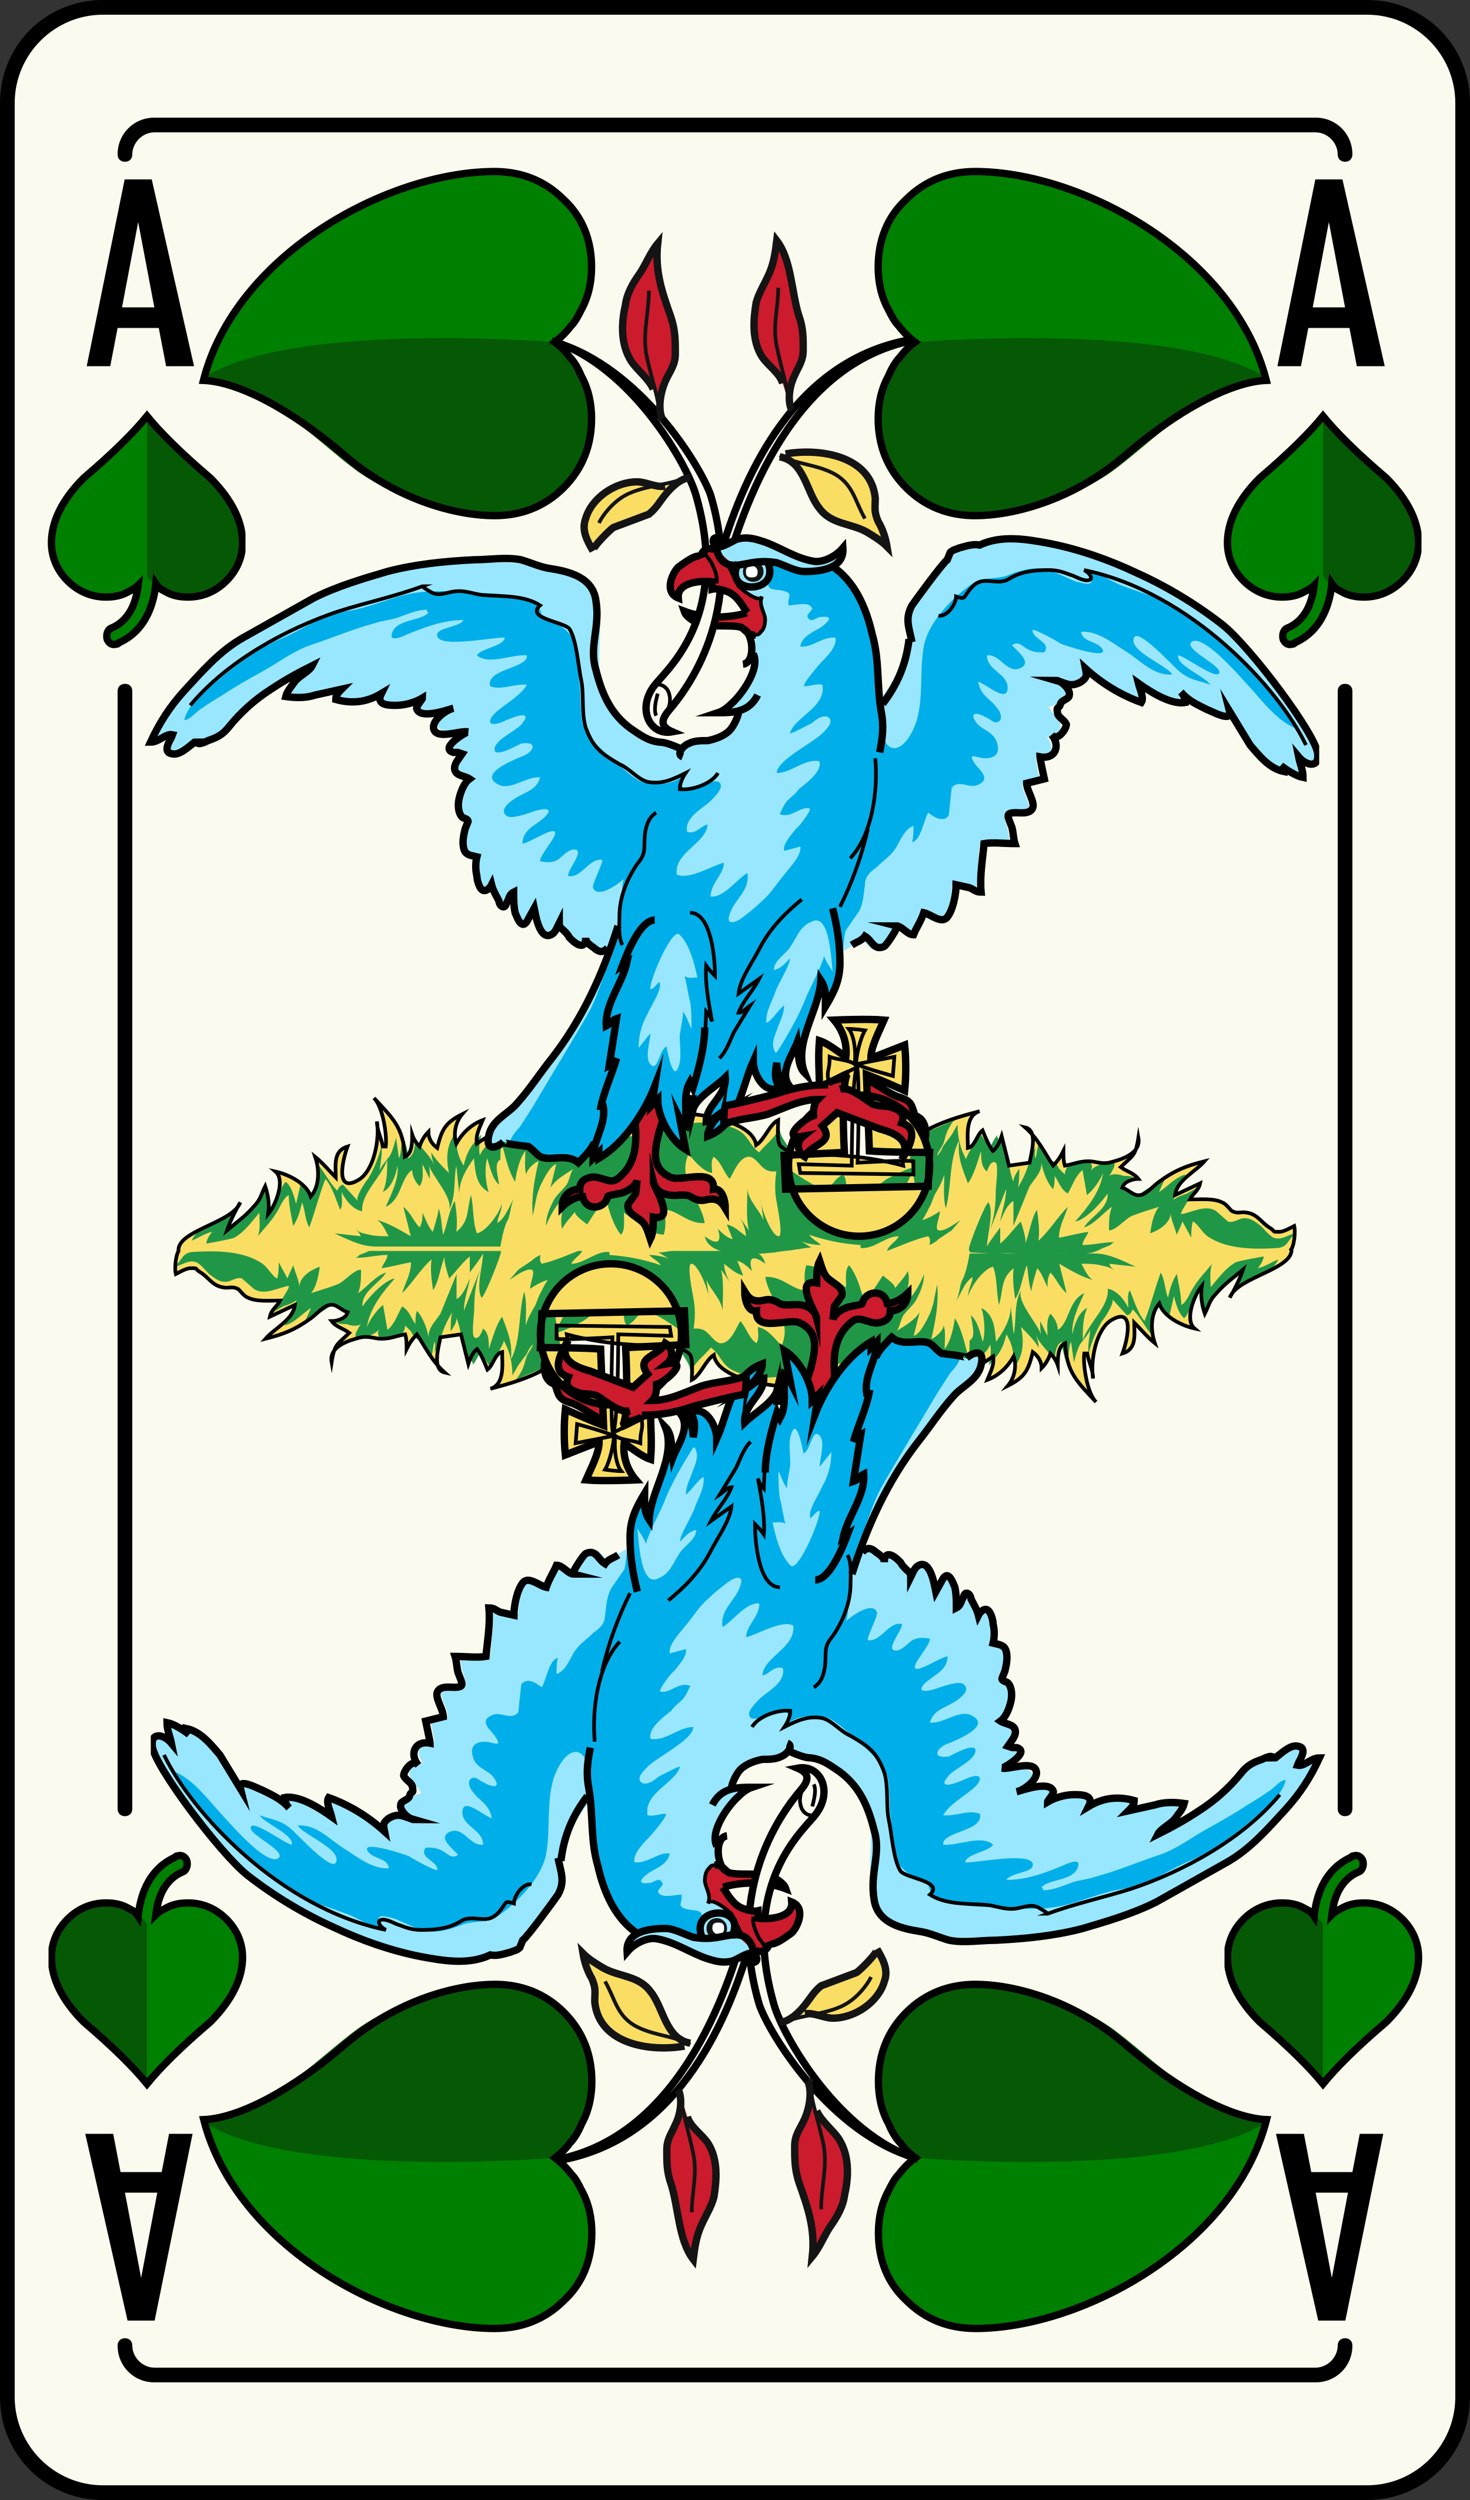 <svg xmlns="http://www.w3.org/2000/svg" xmlns:xlink="http://www.w3.org/1999/xlink" width="100" height="170" viewBox="0 0 100 170"><rect x="0" y="0" width="100" height="170" fill="#333333" stroke="none"/><symbol id="e" viewBox="-3.6 -6.4 7.3 12.7"><path d="M.8 6.4h-1.8l-2.6-12.8h1.6l.5 2.6h2.8l.5-2.6h1.9l-2.9 12.8zm-2-8.8l1.1 5.8 1.1-5.8h-2.2z"/></symbol><symbol viewBox="-22.5 -21.4 44.9 42.9"><path fill="#008000" d="M1.9-18.1c-.7.6-1.3 1.2-1.9 2-.6-.8-1.3-1.5-2.1-2.1-.6-.5-1.3-.9-2.1-1.3-1.7-.9-3.5-1.3-5.5-1.3-3.4 0-6.3 1.2-8.7 3.6-2.4 2.4-3.6 5.4-3.6 8.8 0 4.7 2.5 9.7 7.5 14.8 6.7 5.9 11.5 10.7 14.5 14.3 3-3.6 7.8-8.4 14.4-14.3 5-5.1 7.6-10.1 7.6-14.8 0-3.4-1.2-6.4-3.6-8.8-2.4-2.4-5.4-3.6-8.8-3.6-1.9 0-3.7.4-5.4 1.3-.9.3-1.6.8-2.3 1.4z"/><path fill="#055905" d="M0 20.7v-36.9c.6-.7 1.2-1.4 1.9-1.9.7-.6 1.5-1 2.3-1.5 1.7-.9 3.5-1.3 5.4-1.3 3.4 0 6.4 1.2 8.8 3.6 2.4 2.4 3.6 5.4 3.6 8.8 0 4.7-2.5 9.7-7.6 14.8-6.6 6-11.4 10.8-14.4 14.4z"/><path stroke="#000" stroke-miterlimit="10" d="M1.9-18.1c-.7.6-1.3 1.2-1.9 2-.6-.8-1.3-1.5-2.1-2.1-.6-.5-1.3-.9-2.1-1.3-1.7-.9-3.5-1.3-5.5-1.3-3.4 0-6.3 1.2-8.7 3.6-2.4 2.4-3.6 5.4-3.6 8.8 0 4.7 2.5 9.7 7.5 14.8 6.7 5.9 11.5 10.7 14.5 14.3 3-3.6 7.8-8.4 14.4-14.3 5-5.1 7.6-10.1 7.6-14.8 0-3.4-1.2-6.4-3.6-8.8-2.4-2.4-5.4-3.6-8.8-3.6-1.9 0-3.7.4-5.4 1.3-.9.3-1.6.8-2.3 1.4z" fill="none"/></symbol><symbol id="c" viewBox="-14 -23.5 28 47"><path fill="#F2F200" d="M10 13c0 5.5-4.5 10-10 10s-10-4.5-10-10v-23h20v23z"/><path fill="#D63403" d="M10-10v23c0 5.5-4.5 10-10 10v-33h10z"/><path fill="#008000" d="M13.5-13.5c0-5.2-6-9.5-13.5-9.5s-13.5 4.3-13.5 9.5 6 5.5 13.5 5.5 13.5-.3 13.5-5.5z"/><path fill="#056605" d="M13.5-13.5c0 5.2-6 5.5-13.5 5.5v-15c7.5 0 13.5 4.3 13.5 9.5z"/><path fill="#4E5DC9" d="M-10-9h20v5h-20z"/><path fill="#384A89" d="M0-9h10v5h-10z"/><path stroke="#000" stroke-miterlimit="10" d="M10-8.9v21.9c0 5.5-4.5 10-10 10s-10-4.5-10-10v-21.9c-2.2-.8-3.5-2.1-3.5-4.6 0-5.2 6-9.5 13.5-9.5s13.5 4.3 13.5 9.5c0 2.5-1.3 3.8-3.5 4.6z" fill="none"/></symbol><symbol viewBox="-29.9 -9.5 29.9 19"><path fill="#F2F200" d="M-22.8-6.9c-1.8 0-3.6.7-4.9 2-1.3 1.3-2 3-2 4.9 0 3.8 3.1 6.9 6.9 6.9h13.6v-13.8h-13.6z"/><path fill="#D63403" d="M-9.2-6.9h-13.6c-3.8 0-6.9 3.1-6.9 6.9h20.5v-6.9z"/><path fill="#008000" d="M-6.8-9.3c3.6 0 6.5 4.2 6.5 9.3s-2.9 9.3-6.5 9.3-3.8-4.2-3.8-9.3.2-9.3 3.8-9.3z"/><path fill="#056605" d="M-6.8-9.3c-3.6 0-3.8 4.2-3.8 9.3h10.3c.1-5.1-2.9-9.3-6.5-9.3z"/><path fill="#4E5DC9" d="M-9.9 6.9v-13.8h-3.4v13.8z"/><path fill="#384A89" d="M-9.9 0v-6.9h-3.4v6.9z"/><path stroke="#000" stroke-width=".5" stroke-miterlimit="10" d="M-9.9-6.9h-12.9c-3.8 0-6.9 3.1-6.9 6.9s3.1 6.9 6.9 6.9h12.9c.5 1.5 1.4 2.4 3.1 2.4 3.6 0 6.5-4.2 6.5-9.3s-2.9-9.3-6.5-9.3c-1.7 0-2.6.9-3.1 2.4z" fill="none"/></symbol><symbol viewBox="-31.7 -33.4 63.5 66.3"><g><use xlink:href="#a" width="17.4" height="7.3" x="-1" y="-7.3" transform="matrix(-1 0 0 1 15.75 8.3)" overflow="visible"/><use xlink:href="#a" width="17.4" height="7.3" x="-1" y="-7.3" transform="matrix(-1 0 0 1 15.75 -4.102)" overflow="visible"/><use xlink:href="#a" width="17.4" height="7.3" x="-1" y="-7.3" transform="matrix(-1 0 0 1 15.75 -16.5)" overflow="visible"/><use xlink:href="#a" width="17.4" height="7.3" x="-1" y="-7.3" transform="translate(-15.65 8.3)" overflow="visible"/><use xlink:href="#a" width="17.4" height="7.3" x="-1" y="-7.3" transform="translate(-15.65 -4.102)" overflow="visible"/><use xlink:href="#a" width="17.4" height="7.3" x="-1" y="-7.3" transform="translate(-15.65 -16.5)" overflow="visible"/><use xlink:href="#b" width="2.8" height="55.2" x="-1.4" y="-27.6" transform="translate(0 -5.833)" overflow="visible"/><use xlink:href="#c" width="28" height="47" x="-14" y="-23.5" transform="matrix(0 -.466 .466 0 20.529 -4.306)" overflow="visible"/><use xlink:href="#c" width="28" height="47" x="-14" y="-23.5" transform="matrix(0 -.466 -.466 0 -20.529 -4.306)" overflow="visible"/><use xlink:href="#c" width="28" height="47" x="-14" y="-23.5" transform="matrix(0 -.466 .466 0 20.529 -17.226)" overflow="visible"/><use xlink:href="#c" width="28" height="47" x="-14" y="-23.5" transform="matrix(0 -.466 .466 0 20.529 7.854)" overflow="visible"/><use xlink:href="#c" width="28" height="47" x="-14" y="-23.5" transform="matrix(0 -.466 -.466 0 -20.529 -17.226)" overflow="visible"/><use xlink:href="#c" width="28" height="47" x="-14" y="-23.5" transform="matrix(0 -.466 -.466 0 -20.529 7.854)" overflow="visible"/><use xlink:href="#c" width="28" height="47" x="-14" y="-23.5" transform="matrix(-.466 0 0 .466 -.126 21.633)" overflow="visible"/></g></symbol><symbol viewBox="-22.5 -21.4 44.9 42.9"><path fill="#008000" d="M1.9-18.1c-.7.6-1.3 1.2-1.9 2-.6-.8-1.3-1.5-2.1-2.1-.6-.5-1.3-.9-2.1-1.3-1.7-.9-3.5-1.3-5.5-1.3-3.4 0-6.3 1.2-8.7 3.6-2.4 2.4-3.6 5.4-3.6 8.8 0 4.7 2.5 9.7 7.5 14.8 6.7 5.9 11.5 10.7 14.5 14.3 3-3.6 7.8-8.4 14.4-14.3 5-5.1 7.6-10.1 7.6-14.8 0-3.4-1.2-6.4-3.6-8.8-2.4-2.4-5.4-3.6-8.8-3.6-1.9 0-3.7.4-5.4 1.3-.9.3-1.6.8-2.3 1.4z"/><path fill="#055905" d="M0 20.7v-36.9c.6-.7 1.2-1.4 1.9-1.9.7-.6 1.5-1 2.3-1.5 1.7-.9 3.5-1.3 5.4-1.3 3.4 0 6.4 1.2 8.8 3.6 2.4 2.4 3.6 5.4 3.6 8.8 0 4.7-2.5 9.7-7.6 14.8-6.6 6-11.4 10.8-14.4 14.4z"/><path stroke="#000" stroke-miterlimit="10" d="M1.9-18.1c-.7.6-1.3 1.2-1.9 2-.6-.8-1.3-1.5-2.1-2.1-.6-.5-1.3-.9-2.1-1.3-1.7-.9-3.5-1.3-5.5-1.3-3.4 0-6.3 1.2-8.7 3.6-2.4 2.4-3.6 5.4-3.6 8.8 0 4.7 2.5 9.7 7.5 14.8 6.7 5.9 11.5 10.7 14.5 14.3 3-3.6 7.8-8.4 14.4-14.3 5-5.1 7.6-10.1 7.6-14.8 0-3.4-1.2-6.4-3.6-8.8-2.4-2.4-5.4-3.6-8.8-3.6-1.9 0-3.7.4-5.4 1.3-.9.3-1.6.8-2.3 1.4z" fill="none"/></symbol><symbol id="f" viewBox="-6.8 -8.1 13.5 16.2"><path fill="#008000" d="M-2.1-7.8c-.2 0-.5.1-.6.3-.1.3 0 .6.3.8 1.9.9 1.8 3.4 1.8 3.4 0 .3.2.6.6.6.3 0 .6-.2.6-.6 0-.1.2-3.4-2.5-4.6 0 .1-.1.1-.2.1z"/><path fill="#008000" d="M.6-3.8c-.3.2-.4.4-.6.6l-.6-.6c-.2-.2-.4-.3-.6-.4-.5-.3-1-.4-1.6-.4-1 0-1.9.4-2.6 1.1-.7.7-1.1 1.6-1.1 2.6 0 1.4.7 2.9 2.2 4.4 2 1.7 3.4 3.2 4.3 4.2.9-1.1 2.3-2.5 4.3-4.2 1.5-1.5 2.2-3 2.2-4.4 0-1-.4-1.9-1.1-2.6-.7-.7-1.6-1.1-2.6-1.1-.6 0-1.1.1-1.6.4l-.6.4z"/><path fill="#055905" d="M0 7.7v-10.9c.2-.2.3-.4.6-.6l.6-.4c.5-.3 1-.4 1.6-.4 1 0 1.9.4 2.6 1.1.7.7 1.1 1.6 1.1 2.6 0 1.4-.7 2.9-2.2 4.4-2 1.7-3.4 3.1-4.3 4.2z"/><path stroke="#000" stroke-width=".5" stroke-miterlimit="10" d="M4.3 3.5c-2 1.7-3.4 3.1-4.3 4.2-.9-1.1-2.3-2.5-4.3-4.2-1.5-1.5-2.2-3-2.2-4.4 0-1 .4-1.9 1.1-2.6.7-.7 1.6-1.1 2.6-1.1.6 0 1.1.1 1.6.4.2.1.4.2.6.4-.1-.8-.4-2.3-1.8-2.9-.3-.1-.4-.5-.3-.8.1-.2.3-.4.6-.3.1 0 .1 0 .2.1 2 .9 2.4 3 2.5 4 .2-.3.4-.4.6-.5.5-.3 1-.4 1.6-.4 1 0 1.9.4 2.6 1.1.7.7 1.1 1.6 1.1 2.6 0 1.4-.7 2.9-2.2 4.4z" fill="none"/></symbol><symbol id="g" viewBox="-40 -37 79.9 74"><g><g><path fill="#008000" d="M-11.1 24c-.3.4-.6.7-1 1 .4.3.8.7 1.1 1.1.3.3.5.7.7 1.1.5.9.7 1.9.7 2.9 0 1.8-.6 3.4-1.9 4.6-1.3 1.3-2.9 1.9-4.7 1.9-7.2 0-17.6-5.6-19.8-14.2 2.4-.1 6-2 9.6-5.1 3.6-3.1 7.7-4.1 10.2-4.1 1.8 0 3.4.6 4.7 1.9 1.3 1.3 1.9 2.9 1.9 4.7 0 1-.2 2-.7 2.9-.2.5-.5 1-.8 1.3z"/><path fill="#055905" d="M-36.1 22.5c5.9 4 24 2.5 24 2.5.4-.3.7-.6 1-1 .3-.4.6-.8.8-1.2.5-.9.7-1.9.7-2.9 0-1.8-.6-3.4-1.9-4.7-1.3-1.3-2.9-1.9-4.7-1.9-2.5 0-6.3.8-9.3 2.9-3 2.2-5.4 5.2-10.6 6.3z"/><path stroke="#000" stroke-width=".5" stroke-miterlimit="10" d="M-11.1 24c-.3.4-.6.7-1 1 .4.3.8.7 1.1 1.1.3.3.5.7.7 1.1.5.9.7 1.9.7 2.9 0 1.8-.6 3.4-1.9 4.6-1.3 1.3-2.9 1.9-4.7 1.9-7.2 0-17.6-5.6-19.8-14.2 2.4-.1 6-2 9.6-5.1 3.6-3.1 7.7-4.1 10.2-4.1 1.8 0 3.4.6 4.7 1.9 1.3 1.3 1.9 2.9 1.9 4.7 0 1-.2 2-.7 2.9-.2.5-.5 1-.8 1.3z" fill="none"/><path fill="#008000" d="M11.4 24c.3.4.6.7 1 1-.4.3-.8.7-1.1 1.1-.3.3-.5.7-.7 1.1-.5.9-.7 1.9-.7 2.9 0 1.8.6 3.4 1.9 4.6 1.3 1.3 2.9 1.9 4.7 1.9 7.2 0 17.6-5.6 19.8-14.2-2.4-.1-6-2-9.6-5.1-3.6-3.1-7.7-4.1-10.2-4.1-1.8 0-3.4.6-4.7 1.9-1.3 1.3-1.9 2.9-1.9 4.7 0 1 .2 2 .7 2.9.2.5.5 1 .8 1.3z"/><path fill="#055905" d="M36.4 22.5c-5.9 4-24 2.5-24 2.5-.4-.3-.7-.6-1-1-.3-.4-.6-.8-.8-1.2-.5-.9-.7-1.9-.7-2.9 0-1.8.6-3.4 1.9-4.7 1.3-1.3 2.9-1.9 4.7-1.9 2.5 0 6.3.8 9.3 2.9 3 2.2 5.4 5.2 10.6 6.3z"/><path stroke="#000" stroke-width=".5" stroke-miterlimit="10" d="M11.4 24c.3.4.6.7 1 1-.4.3-.8.7-1.1 1.1-.3.3-.5.7-.7 1.1-.5.9-.7 1.9-.7 2.9 0 1.8.6 3.4 1.9 4.6 1.3 1.3 2.9 1.9 4.7 1.9 7.2 0 17.6-5.6 19.8-14.2-2.4-.1-6-2-9.6-5.1-3.6-3.1-7.7-4.1-10.2-4.1-1.8 0-3.4.6-4.7 1.9-1.3 1.3-1.9 2.9-1.9 4.7 0 1 .2 2 .7 2.9.2.5.5 1 .8 1.3z" fill="none"/></g><path fill="#FADE64" d="M-37.7-36.7c-.1 1.4 3.7 1.9 4.1 3.2-.3-.5-.7-1.3-.9-1.9.6.5 1.3 1 1.8 1.6.5.5.5.8.8 1.4.2-.6.3-1.2.2-1.9.5.6 1.2 2.3.5 2.9.9-.2 2.1-.8 2.4-1.7.6.7.6 1.8.3 2.7.5-.4 1-1 1.4-1.4 0 .8-.2 1.8.8 2.1-.3-.8-.9-3.2.7-2.3 1.1.6 1.5 2.8 1.3 4 0-.6.3-1.1.4-1.7h.2c.1.8-.2 2.7-.8 3.3 1.3-1.4 2-2 2.1-4 .5.2.5 1 .5 1.5.1-.3.3-.6.5-.8.1.3.3.7.6 1 0-.4.2-.8.6-1.1.3 1.2.5 1.7 1.7 2.3-.5-.6-.6-1.4-.4-2 .4.7 1 1.3 1.8 1.6-.2-.5-.5-1-.4-1.6 1 .7 1.9 1.2 3.1 1 1.2-.2 2.4-.7 3.6-.5 3.1.4 6.1 2.1 9.2 1.3 1-.2 2.9-.7 3.1-1.9.6.4.9 1.4 1.5 1.7 0-.4-.1-1.3.1-1.7.6-.8 3.1-.6 4-.7 1.6-.1 2.9-.3 4.4-.7-.4 2.3 3.7 3.3 5.2 3.7-.9-.3-.7-1.7-.7-2.5.5.1.6.9 1 1.2.2-.5.4-1 .7-1.4.3.2.5.7.6 1l.5-2 1.4.2c.1.6.6 2.2-.3 2.4.9-.8 1.3-1.7 1.9-2.6.3.3.5.6.7 1 0-.4 0-.7.1-1 .6.1 1 .3 1.6.3.5 0 .8-.2 1.4-.1.8.2 2.2.6 2 1.7-.2-1.3-.4-1.2-1.2-2 .4-.3.9-.4 1.2-.8-.4 0-1-.2-1.1-.6.4-.1.8-.6 1.2-.5.4 0 1 .7 1.3.9 1.1.8 1.9 1.1 3.1 1.4-.6-.7-1.9-1.3-2-2.3l1.7.8c-.1-.5-.5-.7-.7-1.1.7 0 1.6.1 2.2-.2.3-.1.6-.6.7-.6.4-.2.6 0 1-.1.7-.1 1-.7 1.5-1 .5-.3.1-.3.7-.3.3 0 .8.3 1 .4.1-.4 0-1.5-.3-1.7h-75.6z"/><path fill="#209747" d="M-9.9-35c-.1.1-1 .7-.8.9-.3-.4-.7-.8-.9-1.2-.2.7.1 1.8.5 2.4-.7-.4-1.3-1.4-1.6-2.2 0 .6.2 1.1.5 1.7.2.4.6.7.9 1.1.2.3.3 1 .5 1.1-.6-.4-1.2-.7-1.6-1.3l.4 1.6c-.4-.1-.8-.9-1-1.3-.4-.8-.4-1.4-.6-2.2-.1 1.3.1 2.4.4 3.7-.2 0-1-.7-.8-1-.2.4-.1 1.2-.1 1.7-.4-.5-.6-1.4-.7-2.1-.5.8-.7 1.9-.9 2.6-.1-.3-.1-.7-.1-1.1-.5-.2-.1-1.3-.1-1.7-.5.5-.6 1.2-.8 1.8-.2-.7-.1-1.7.1-2.3-.9.5-.9 1.4-1 2.3-.5-.7-1-1.5-1-2.4l-.2 1.9c-.2-1 0-2.1-.5-3 .3.8-1.1 2.2-1.4 3.1.1-.2.1-.7.1-1l-.5 1c0-.5.1-1.1-.2-1.5-.3.3-.5.7-.5 1.1-.8-.5-.7-2-1.8-2.5.4.9.9 1.9.8 2.8-.1-.6-.4-1.5-1-1.8.3.7.3 1.4.3 2.2-.4-1.2-1.8-2.3-1.7-3.5-.6.1-1.1.7-1.4 1.3 0-.4.1-.9-.1-1.2-.3.7-.5 1.5-1 2.1-.4-1-.7-2.2-1.1-3.3-.3.5-.3 1.3-.5 1.7-.1-.5-.3-1.2-.6-1.6-.1.6-.3 1.4-.3 2.1-.4-.2-.6-.9-.9-1.3-.3-.5-.8-1-1.2-1.5.2.5.1 1.1.1 1.6-.5-.6-1-1.3-1.7-1.7-.2-.1-1.9-.4-1.9-.4 0 .3.3.7.4.8-.5-.1-.9-.4-1.4-.6.6 1.4 2.8 1.1 3.3 2.6-.3-.5-.7-1.3-.9-1.9.6.5 1.3 1 1.8 1.6.5.5.5.8.8 1.4.2-.6.3-1.2.2-1.9 0 .3.5.8.6 1.1.2.4.3.8.6 1.1.4-.3.6-1.1.7-1.5l.3 1.3c.1-.1.9-.6.7-.8.5.6.7 1.6.4 2.3.5-.6.9-1.4 1.4-1.9.1.2.2.4.4.4l1-1.1c-.2.2.5 1.3.7 1.5.4.7.7 1.4.9 2.2.1-.6-.1-1.1-.1-1.7 0 .3.5.8.7 1.1.2.4.3.8.4 1.2l.2-1.4c.2.4.1 1.1.3 1.4.1-.1.4-1.3.3-1.4.5.2.5 1 .5 1.4.3-.7 1-1.1 1.3-1.9-.1.3-.2.6-.2.9.3-.5.7-.9 1.2-1.4-.2 1-.2 1.9.5 2.8 0-.9 0-1.5.5-2.3.2.9.5 1.4 1.2 2.1-.1-.4-.2-1-.1-1.4.6 1.4 2.4 1.3 3.6 1.3l3.9-.1c1.2.1 2.5 0 3.7.2 1.1.2 2.2.7 3.3.8 1 .1 2 0 2.9-.4.9-.4.9-1.1 1.6-1.6.5.6 1.1 1 1.4 1.7 0-.8.7-1.2.8-1.9.1-.9-1-1.3-1.7-1-.4.2-.7.8-1.1.9-.7.1-1.1-1-1.4-1.5-.4.4-.6 1.2-1.1 1.5-.2-.3-.1-.7-.1-1.1-.6.1-1.2.8-1.6 1.3-.8-1.8.8-3 1.1-4.7-1.1-.1-1.9.9-2.7.9 0-.5.1-1.2-.1-1.7-1.1.1-1.8.9-2.7 1.5 0-.5.1-1.2-.2-1.5-.5.6-.8 1.6-1 2.4-.5-.4-.9-1.1-1.3-1.7zM14.5-33.9c-.2.7-.1 1.6-.1 2.3-.2-.7-.7-1.5-1.2-2.1-.8.4-.8 1.7-1 2.5-.1.4-.1 1-.3 1.4 0 .1-.9 1.3-.8 1.3.6-.1 1.1-.2 1.7-.2.6 0 1.1.3 1.6.5l.7.3c-.1-.1-.2-.2-.3-.4-.2-.3-.3-.6-.4-1-.1-.4-.4-.7-.5-1 .1 0 .4.5.4.6l.6.8.4.7c0-.9.2-1.7.6-2.4-.1.1.4.8.4 1 .2.3.4.5.6.7.2-.3.4-.6.6-1 .1.4.3.7.5 1-.1-.2.3-.5.4-.7l.3-.8c.1-.6.2-1.2.4-1.7 0 .3.2.6.4.9 0-.4 0-.9-.1-1.3.3.5.5.9.7 1.5l.3.9c.1.1.2.3.2.4 0-.2-.1-.6 0-.8.1.3.1.7.2.9l.3-.5c.1-.2.2-.3.3-.4l.4-.2c.2-.1.3-.3.4-.5l.4-.4c0 .5.4.8.8.9.3.1.8.2 1-.2.1-.2 0-.4-.1-.6.2.6 1.1.6 1.6.9.1-.2.1-.4 0-.6-.1-.2-.2-.4-.3-.5.3.2.7.1 1 0 .2 0 .5 0 .7-.1-.3 0-.9-.4-.9-.6l.5-.3c.3-.1.5-.2.7-.4-.1.2 1.6 1.1 1.8 1.2l-.4-.9c.6.4 1.1 1 1.8 1.2-.1-.3-.4-.6-.6-.9-.1-.2-.2-.5-.2-.8.3.2.6.3.9.4l.7.4c-.2-.3-.5-.6-.7-1-.1-.2-.4-.6-.4-.8.7.1 1.7.7 2.4.2l.8-.7c.3-.1.6.1.9.2.5.1.8-.1 1.2-.4.3-.2.6-.7 1-.9.6-.2.9.2 1.5.3-.6-.5-.5-.9-1.2-1-1.6-.1-3.5-.1-4.8.8-.4.3-.7.9-1 1-.1-.4-.1-.7-.1-1.1l-.6 1.1c-.1-.3-.3-.7-.4-.9-.1.5-.4 1-.4 1.5 0-.7-.8-1.2-1.4-1.4.1.6.2 1.3.6 1.8-.6-.2-1.3-.4-1.8-.6-.5-.2-1.1-1-1.6-1 0 .6 0 1.1.2 1.6-.6-.4-1.2-1.2-1.9-1.4.4.7 1.7 1.3 1.6 2.3-.4-.6-1.5-1.8-2.2-1.9.8.9 1.7 2 1.9 3.3-.2-.5-.7-1.2-1.1-1.5l-.3 1.7c-.5-.4-.7-1.1-1-1.6-.5.3-.6.8-.9 1.2 0-.3 0-.6-.1-.9-.4.4-.8 1.4-.8 2 .1-.8-.4-1.2-.8-1.8l-1.1-2.7v1.7c-.4-.2-.7-.9-.9-1.4.1.7.4 1.4.4 2.2l-1.1-2.8c.3.9.4 1.7.4 2.7 0 .3.2 1.7 0 1.9-.3.2-.5-.3-.6-.6-.4.3-.4.9-.4 1.4-.2-.6-.5-1.7-.9-2.2-.4 1.1-.7 1.7-.6 2.9-.7-1.3-.5-3.2-.9-4.6z"/><path stroke="#000" stroke-width=".25" stroke-miterlimit="10" d="M-37.7-36.8c-.1 1.4 3.7 1.9 4.2 3.3-.3-.5-.7-1.3-.9-1.9.6.5 1.3 1 1.8 1.6.5.5.5.8.8 1.4.2-.6.3-1.2.2-1.9.5.6 1.2 2.3.5 2.9.9-.2 2.1-.8 2.4-1.7.6.7.6 1.8.3 2.7.5-.4 1-1 1.4-1.4 0 .8-.2 1.8.8 2.1-.3-.8-.9-3.2.7-2.3 1.1.6 1.5 2.8 1.3 4 0-.6.3-1.1.4-1.7h.2c.1.8-.2 2.7-.8 3.3 1.3-1.4 2-2 2.1-4 .5.2.5 1 .5 1.5.1-.3.3-.6.5-.8.1.3.3.7.6 1 0-.4.2-.8.6-1.1.3 1.2.5 1.7 1.7 2.3-.5-.6-.6-1.4-.4-2 .4.7 1 1.3 1.8 1.6-.2-.5-.5-1-.4-1.6 1 .7 1.9 1.2 3.1 1 1.2-.2 2.4-.7 3.6-.5 3.1.4 6.1 2.1 9.2 1.3 1-.2 2.9-.7 3.1-1.9.6.4.9 1.4 1.5 1.7 0-.4-.1-1.3.1-1.7.6-.8 3.1-.6 4-.7 1.6-.1 2.9-.3 4.4-.7-.4 2.3 3.7 3.3 5.2 3.7-1-.3-.8-1.7-.8-2.5.5.1.6.9 1 1.2.2-.5.4-1 .7-1.4.3.2.5.7.6 1l.5-2 1.4.2c.1.6.6 2.2-.3 2.4.9-.8 1.3-1.7 1.9-2.6.3.3.5.6.7 1 0-.4 0-.7.1-1 .6.1 1 .3 1.6.3.5 0 .8-.2 1.4-.1.8.2 2.2.6 2 1.7-.2-1.3-.4-1.2-1.2-2 .4-.3.9-.4 1.2-.8-.4 0-1-.2-1.1-.6.4-.1.8-.6 1.2-.5.4 0 1 .7 1.3.9 1.1.8 1.9 1.1 3.1 1.4-.6-.7-1.9-1.3-2-2.3l1.7.8c-.1-.5-.5-.7-.7-1.1.7 0 1.6.1 2.2-.2.3-.1.6-.6.7-.6.4-.2.6 0 1-.1.7-.1 1-.7 1.5-1 .5-.3.1-.3.7-.3.3 0 .8.3 1 .4.1-.4 0-1.5-.3-1.7" fill="none"/><path fill="#CC1B2C" stroke="#000" stroke-width=".5" stroke-miterlimit="10" d="M-6.8-26.3c.1-1.7.7-3.9-.7-5.3-.4-.4-.6-.5-1-.4-.4.1-.8.3-1.2.2-.4-.1-.7-.3-.7-.8-.7 0-1.2-.5-1.2-1.2.3.3.9.7 1.4.7.2-1 1.5-.9 1.7 0 0 .1 1 .2 1.1.3.3.1.8.4.9.8l-.1-.9-.5-.7c-.2-.7.8-.9 1.1-1.4.2-.3.3-.7.4-1 .2.4.2 1 .2 1.5 1.6-.3 0 2.1 0 2.4.2-.8 1-1 1.8-.9.5 0 .6 0 .9-.2.4-.2.6-.2 1-.1.6.1.9-.1 1.2-.6 0 .5-.2 1.4-.8 1.3.1 1.5-2.1.5-2.9.8-1.4.6-1.1 1.9-.8 3.1.3 1 .7 1.9.9 3M5.3-25.7c1.4.4 2.9 1.2 4.3.3.7-.4.9-.6 1.6-.9.3-.1.7-.2.9-.5.1-.1.3-.8.3-.8.7-.2.8-1 .7-1.6-.1.2-.3.4-.5.6M1.7 5.1c-.6-.1-.7.2-1.1.5-.3.1-.8.1-1.1.1-.6 0-1.5 0-2.1.3-.3.2-.6.4-.7.7 1.3-.5 3-.5 4.3-.1"/><g stroke-miterlimit="10"><path fill="#FAFAEE" stroke="#000" stroke-width=".5" d="M-12.1 25c5.8-1.7 9.9-8.4 10.6-10.4 2.4-8.1-1.7-13.3-2.8-14.6-.7-.8-.5-1.2.2-1.5-1.6-.3-2.5 1.7-1.1 3.3 1 1.2 5 4.8 2.7 12.8-.6 2.1-4.4 8.8-9.8 10.5M12.2 25.1c-8-1.6-11.5-10.8-13-16.8l.1 2.7c1.5 4.9 4.9 12.9 13 14.2"/><path fill="#CC1B2C" stroke="#141414" stroke-width=".5" d="M-4.8 19.8c-.3.7-.1 1.8.2 2.5.3.7.7 1.1.7 1.9 0 .9 0 1.6-.3 2.5-.6 1.7-1.1 3.1-.9 5-.5-.6-.8-1.4-1.2-2-.5-.7-.9-1.4-1-2.2-.3-1.3-.3-2.7.4-3.8.4-.6 1.2-1.2 1.5-1.9"/><path stroke="#141414" stroke-width=".25" d="M-5.7 28.5c0-1.5-.4-2.7-.2-4.2.3-1.6.9-3.1 1-4.7" fill="none"/><path fill="#FADE64" stroke="#141414" stroke-width=".5" d="M-2.9 15.8c-.7-.1-1.3-.7-1.7-1.2-.4-.5-.6-.9-1.1-1.3l-2.4-.9c-.2-.1-1.5-1.4-1.4-1.6-.4.7-.8 1.4-.5 2.2.4 1.4 2 2.5 3.5 2.5.6 0 1.3-.4 1.9-.3"/><path stroke="#141414" stroke-width=".25" d="M-9.1 12.7c.3.6.9 1.3 1.5 1.7 1.3.9 3.3.8 4.7 1.5" fill="none"/><path fill="#FADE64" stroke="#141414" stroke-width=".5" d="M3.2 17.2c1.7-.3 1.8-2.4 2.7-3.5.8-1.1 2.1-1 3.2-1.6.5-.3 1-.6 1.4-1-.1.6-.3 1.2-.6 1.7-.3.7-.2.9-.2 1.6-.3 2.9-3.8 3.4-6.1 3"/><path stroke="#141414" stroke-width=".25" d="M9 13c-.7 1.2-.8 2.4-2.2 3.1-1.2.6-2.5.6-3.6 1.2" fill="none"/><path fill="#CC1B2C" stroke="#141414" stroke-width=".5" d="M4 20.4c-.3.7-.1 1.7.2 2.3.3.7.6 1 .6 1.8s0 1.5-.3 2.3c-.5 1.6-.5 3.8-1.5 5.1-.1-.8-.2-1.5-.5-2.2-.3-.7-.7-1.3-.9-2-.2-1.2-.3-2.6.4-3.7.4-.6 1.2-1.1 1.4-1.8"/><path stroke="#141414" stroke-width=".25" d="M3.1 28.7c0-1.4-.4-2.6-.1-4 .3-1.5.8-2.9.9-4.4" fill="none"/></g><path fill="#99E7FF" d="M39.7-3c-.1 1.3-4.6 7.3-6.5 8.8-1.8 1.4-3.7 2.6-5.8 3.5-1.9.9-3.8 1.6-5.9 2-1.6.3-3.3.6-4.8-.1-.5.1-.9 0-1.4-.2-.2-.1-.5-.1-.6-.3l-.2-.5c-.2-.2-2.2-2.8-2.4-3.1-.4-.8-.3-1.4-.1-2.2-.3-.5-.4-1.3-.6-1.8-.3-1-1-1.8-1.6-2.8.1.4.2 1 .1 1.3-.1 1.2-.1 2.3-.4 3.5-.3 1.2-.8 2.5-1.6 3.5-.5.6-1 .8-1.6 1 .7.2 1.3.6 1.2 1.4 0-.9-1.5-1-2-.9-1.2.2-2.2.9-3.3 1.3-.6.2-1.2.4-1.9.2-.3-.1-1-.6-1.3-.5 0 0-.1 0-.1.1v-.2h-.3c-.1 0-.3 0-.4-.1 0 0-.1 0-.1-.1-.1-.1-.2-.2-.1-.5-.2.5-1.3-.4-1.6-.6l-.1-.1-.1-.1c-.4-.5-.7-1.5 0-1.9l.1-.3v.5c.1.4.4.6.7.8h.2c.5.1 1 .1 1.4.1v-.5s1.2-.3 1.3-.3c.7-.3 1.4-1.4 1.6-2.2.2-.6 0-1.1-.1-1.7 0-.3.1-.9-.4-1l.3.1v-.8c-.3-.8-1-1.7-1.4-2.1l-.9-.4c.6 0 1.2.1 1.8.3-.3-.6-.6-1.1-1-1.5-.4-.4-1-.6-1.5-.7-.5 0-.9 0-1.3-.2-.1 0-.3-.2-.4-.4l-.2.2c-.5.2-.9.3-1.4.3-.8 0-1.3.5-1.9.9-3.2 2-1.8 5.3-2.2 8.3-.5 3.4-5.9 3-8.4 3-2-.1-4-.2-5.9-.8-1.7-.5-3.4-1-5-1.8s-3.2-1.8-4.8-2.7c-1.6-.9-2.8-2.3-4-3.6-1-1.1-1.7-2.1-2.3-3.5.5 0 1 .6 1.5.5-.1-.3-.8-1.3 0-1.3.5 0 1.1.6 1.5.8-.1 0 .3-.1.3-.1.2 0 .4.1.6.2.5.2 1 .5 1.4.9 1.2 1.9 3.3 3.3 5.2 4.4-.2-.1-.6-.8-.7-1-.2-.3-.5-.7-.7-1.1.6 0 1.3 0 2 .1.6.2 1.2.4 1.8.4-.2-.2-.4-.5-.4-.7 1.2-.2 2.1-.2 3.1.4-.5-.7.5-.8 1-.8.6 0 1.3.2 1.8.5-.1-.2-.5-.5-.4-.7.2-.8 1.9-.1 2.2 0-1.7-1.4-.4-1.7 1.3-1.8-.7-.1-1.7-1-.7-1.2l.3-.1c-.2-.2-.7-.7-.5-1.1.1-.4.7-.5 1-.6-.3-.3-.6-.8-.7-1.3-.1-.4-.1-1 .2-1.3.1-.1.3-.1.4-.3 0-.2-.1-.4-.2-.5-.1-.3-.2-.9-.1-1.3s.6-.5.9-.6c-.1-.4-.1-.9 0-1.3 0-.3.2-.9.5-1 .2 0 .4.2.5.4.1-.4.3-.8.5-1.1.1-.1.2-.4.3-.4.2 0 .3.2.3.4.1.2.2.5.4.6 0-.5 0-.9.1-1.4.1-.3.4-1.2.8-.6.2.3.2.6.5.9.1-.5.4-2.4 1.3-1.7.2.2.3.4.4.7 0-.2.2-.3.3-.5l.4-.5c.1-.2.6-.6.9-.5.2.1.2.3.2.5 0-.4.4-.6.7-.8.2-.1.5-.1.8-.1-1-2.6-2.2-5-3.9-7.2-.8-1-1.5-2.1-2.4-3.1-.6-.7-1.7-1.1-1.9-2.2-.2-.9.4-.9 1-.4-.1-.1 1.7-.3 1.7-.3.6-.4.6-.8 1.4-.8.7 0 1.4.2 2-.3.4.4.8.9 1.3 1.3-.1-.4-.2-.8-.2-1.2l.4.4v-.4c1.7 1 3.1 3.1 3.8 4.9l-.2-1.3.4.4c0-1.2.9-2.8 1.9-3.4l-.4 2.1c.1-.2.2-.4.4-.5.1 1-.1 2 .3 2.9.1-.4.2-.9.3-1.4l2.2 1.9c.1-1.2-1.4-1.9-1.3-3 .4.1.7.5 1.2.6-.5-.4-1.1-1.1-1.1-1.7 2.1.8 2.3 3.3 3.1 5.1 0-.8.7-2.2 1.8-1.8-.4.5-.3 1-.2 1.7 0-.5.2-1.4.8-1.5-.6.9.4 2.1.6 2.9.1-.7 0-1.6.5-2.1-.8 2.1 1 4.3 1.1 6.3.4-.5.3-1.1.3-1.8.6 1 1 1.8 1 3 0 .3 0 .6-.1.8.5.2 1 .5 1.4 1 .5-.3.6-1.1 1.3-.7.2.1 1 1.3.9 1.4.4-.1.7-.6 1.1-.6.2.5.5.9.7 1.5.5-.2 1.2-.9 1.6-.3.4.5.6 1.5.6 2.2l.9-.2c.3-.1.5-.3.8-.3 0 1.1.1 2.2.2 3.3.6.1 1.5 0 2.1 0-.1.4-.1.8-.2 1.1-.2.7-.4 1 .3 1 .3 0 1 0 1.1.3.2.5-.4 1.2-.4 1.7.4.1.8.1 1.2.3 0 0-.3 1.4-.3 1.5 1.1-.1 1.4.8.7 1.5.2-.3 1 .3 1 .6.1.4-.6 1-.8 1.4 1.5.4 1.5 1.2.4 1.8.5-.3 1.2-.3 1.8-.1.4.2.4.4.3.9 1.1-1 2.4-1.8 3.8-2.3.2.3 0 .7-.1 1.1l.5-.2c.8-.5 1.8-1.1 2.6-.9l3.4-1.2c.3-.5.6-1.1 1-1.6.6-.8 1.3-1.6 2.3-1.8-.1.2-.1.3-.2.4.4-.3 1-.7 1.5-.8l-.3 1.4c.4-.6 1.3-.8 1.2.1z"/><path fill="#00AFE9" d="M37.8-.2c-.8 1.2-1.9 2.2-2.8 3.3-.8 1-1.9 1.7-2.9 2.4-.9.7-1.8 1.6-2.9 2-.9.3-1.8.6-2.6.9-.9.3-1.8 1.1-2.8 1 .2-.1.7-.4.6-.7-.1-.3-.8 0-1 0-.8.3-1.6.8-2.4.9-.7.1-1.7-.2-2.4-.5-.6-.2-1.5-.1-2.1-.4-1.4-.9-3.2-2.7-3.5-4.4-.3-1.7 0-3.4-.5-5.1-.2-.6-.8-1.9-1.6-1.8-.9.2-.7 1.8-.7 2.4 0 1.8-.2 3.5-.7 5.2-.3 1.3-.8 2.6-1.6 3.6-.5.6-1.1 1.1-1.9 1-.7-.1-1.2-.2-1.9 0-.6.2-1.2.4-1.9.4.9 0 .2-1.3.2-1.4 0-.5.5-.4 1-.5.8-.2.3-.4.4-1 .5 0 1.4.3 1.6-.2 0-.2-.4-.4-.3-.6.2-.4.5-.1.8 0 .8.1.9-.1.1-.7-.5-.3-1.3-.6-1.4-1.3.8-.1 1.5.7 2.4.6.1-.6-.6-1.3-1-1.7-.1-.1-1.4-1.6-1.1-1.6.4 0 .8.2 1.2.1.3-1.5-1.9-2.2-2.2-3.3 0-.1 1.5.7 1.5.7.2.2.9.7 1.2.3.2-.3-.2-.7-.4-.9-.6-.7-3.2-1.9-3.2-2.8 1 0 1.9 1 2.9.8.2-.7-.9-1.5-1.4-1.9-.2-.3-.5-.5-.8-.8-.3-.4-.3-.5-.5-.9.8-.3 1.3.5 2 .4.3 0-.8-1.4-.9-1.4-.3-.4-.9-1-.8-1.5l1.1.3c.1-.6-.7-1.4-1-1.8-.6-.7-1-1.4-1.6-1.9-.4-.4-.9-.8-1.3-1.1-.5-.4-1.2-.6-.9.2.3 1 1.4 1.6 1.2 2.8-.7-.4-1.6-1.7-2.5-1.6 0 .9.9 1.5.9 2.3-.8-.2-2.4-1.2-3.2-.8-.2 1.5 2 2.1 2.1 3.4-.5-.1-.8-.7-1.4-.5-.2 1 1.1 1.6 1.6 2.1.2.2.7.7.7 1 0 .9-1.9-.3-2.3-.2-.6.2-.6.6-.1 1-.3-.2-.6-.4-.9-.5-.6-.2-1.5-.2-2.1 0-.9.4-1.8 1.5-2.5 2-.6.6-1.2 1.1-1.5 1.9-.2.8-.1 1.8-.2 2.6l-.3 2.7c-.2.9-.8 1.3-1.6 1.8-.2.1-.5.1-.6.2-.2.3-.2.8-.5 1-.3.2-1.1.3-1.5.4-1.1.3-2.4.2-3.5.3-1.2.1-2.4.1-3.5-.1-1.5-.3-2.9-1-4.4-1.2-1.6-.2-3-1.3-4.5-1.9-1.4-.6-2.8-1.6-4-2.6-.8-.7-2.3-1.8-2.5-2.9.4 0 .8.6 1.2.8.4.3.9.6 1.4.9.9.6 1.8 1.1 2.7 1.6 1.1.6 2.1 1.4 3.3 1.8 1.5.5 2.9 1.1 4.4 1.5.6.2 1.1.2 1.6.4.6.2 1.2.5 1.9.5 0-.1 0-.1.1-.2-.5-.6-2.3-.4-2.5-1.5-.1-.5.8-.1 1 0 1.2.5 2.5 1 3.9 1-.3-.5-1.8-.5-1.8-1-.1-1 4.1-.1 4.6-.2-.1-.6-1.6-.7-1.9-1.2.8-.7 2.4.1 3.4 0 .1-.9-2.8-.9-2.5-2.1.8-.3 1.7.2 2.5.1-.4-.7-1.3-1.2-1.9-1.7-.8-.6-.9-1.3.3-.8.4.2 2.1.9 1.3-.1-.3-.5-1.9-1.1-1.9-1.8 0-.6 1.6.3 1.8.4 1.2.2.9-.6 0-.9-.5-.2-3-1.2-1.5-1.9.8-.4 1.9.6 2.8.5-.2-.7-.7-.9-1.3-1.2-.4-.2-1.6-.9-1-1.4.3-.3 1.6.2 1.9.3.6.2 1.5.3.6-.5-.6-.5-1.4-.8-1.4-1.7.4 0 2 1.1 2.2.8.2-.3-1-1.5-1-2 .5-.1.8-.1 1.2.1.3.2.7.7 1.1.7.8 0-.4-1.3-.4-1.8.9-.2 1.4 1.2 2.3 1.1.2 0-.7-1.7-.6-1.9.3-.8 1.8.3 2.1.6-.2-.5-.1-1.5-.2-2.2-.1-1.2-.3-2.3-.8-3.5-.5-1.1-.8-2.3-1.4-3.4-1.2-2.1-2.5-4.2-3.8-6.4l-.9-1.4c-.3-.3-.6-.7-.7-1.1 0-.1 1.1-.1 1.2-.1.6-.4.6-.8 1.4-.8.7 0 1.4.2 2-.3.4.4.8.9 1.3 1.3-.1-.4-.2-.8-.2-1.2l.4.4v-.4c1.7 1 3.1 3.1 3.8 4.9l-.2-1.3.4.4c0-1.2.9-2.8 1.9-3.4l-.4 2.1c.1-.2.2-.4.4-.5.1 1-.1 2 .3 2.9.1-.4.2-.9.3-1.4l2.2 1.9c.1-1.2-1.4-1.9-1.3-3 .4.1.7.5 1.2.6-.5-.4-1.1-1.1-1.1-1.7 2.1.8 2.3 3.3 3.1 5.1 0-.8.7-2.2 1.8-1.8-.4.5-.3 1-.2 1.7 0-.5.2-1.4.8-1.5-.6.9.4 2.1.6 2.9.1-.7 0-1.6.5-2.1-.8 2.1 1 4.3 1.1 6.3.4-.5.3-1.1.3-1.8.6 1 1 1.8 1 3 0 .3 0 .6-.1.8l.2.1s.1 1.2.2 1.4l.9 1.3c.3.6.3 1.1.4 1.8 0 .6.4.9.8 1.2.5.5.9.7 1.3 1.3.3.5.6 1.3 1.2 1.5 0-.4 0-.8-.1-1.1.6.1.8 1.5 1.1 2 .4-.3 1-.7 1.4-.2l.2 1.9c.5.6 1.2-.1 1.8.2.9.4.1 1-.2 1.4-.6.9.1.4.7.4s1 .3.8 1c-.2.8-1 .9-1.4 1.4-.6.8.1.7.6.4.3-.1.6-.5.9-.3.3.2.1.7-.1.9-.5.7-1.1.8-1.3 1.8.5-.1 2.1-1.6 2-.3-.1.9-1.4 1.1-1.4 2.1.9.1 1.3-1.2 2.2-.9 1 .4-.2 1.2-.5 1.6.5.3.7-.1 1.1-.3.4-.2.7-.2 1.1-.2.5.7-.8.9-.8 1.5 0 .2 1.8-.8 1.9-.9.2-.1 3.5-1.2 2.8-.3-.4.5-1.3.4-1.4 1.1 1.1.1 2.2-.8 3-1.3 1-.6 1.9-1.7 3.2-1.6-.3.6-3 1.6-2.6 2.5.3.7 2.8-2.1 3.1-2.3.7-.6 1.3-.6 2.1-.9-.4.6-2.3 1.3-2.2 2 .4 0 2.6-1.7 2.8-1.2.2.5-2.4 1.6-1.9 2.1.8.7 3.7-2.8 4.1-3.2.8-.9 1.9-2.3 3.1-2.7l-.6 1.1zm-40.7-19.6c.1-.6.1-1.3.1-1.9-.2.4-.3.8-.6 1.2.1-.2-.2-1.4-.2-1.7 0-.6.1-1.2 0-1.8-.4-1.6-.8.6-.9 1.1-.5-.2-.6-1.8-1.1-1.2-.4.4 0 1.6 0 2.1l-.8-1c0 .8.2 1.6.6 2.3.2.5 1.1 1.8.8 2.2-.2-.2-.4-.5-.6-.5-.1.5 1.5 4.3 2 3.7.7-.7 1-2 1.2-2.9-.3 0-.6-.1-.9.1.1 0 .3-1.5.4-1.7zm5.9-2c.2.6.5 1.1.5 1.7-.4-.3-.8-1-1.2-1.2-.1.7.4 1.5.6 2.1.2.6 1 1.8 1 2.3-.3-.3-.6-.7-1.1-.8 0 .7.9 1.1 1.2 1.7.4.6.6 1.3 1.4 1.6 1.2.6 1.3-2.6 1.4-3.4-.1.2-.5.7-.6 1.1.1-.3-1.2-2.7-1.3-3.1-.5-1.2-1.2-2.4-1.9-3.5h-.1c-.3.5-.1 1 .1 1.5z"/><path fill="#141414" d="M2.1 9.4c0-.4-.3-.7-.7-.7s-.7.3-.7.7.3.7.7.7.7-.3.7-.7z"/><path fill="#fff" d="M1.7 9.4c0-.3-.1-.4-.4-.4s-.4.1-.4.4.2.4.4.4.4-.2.4-.4z"/><path fill="#008000" d="M-25.8 32.7M-20.2 20.3"/><path stroke="#000" stroke-width=".5" stroke-miterlimit="10" d="M-8.5-16.2c-.3-.3-.5-.3-.8-.1-.2.2-.7.4-.7.8 0-.2 0-.4-.2-.5-.3-.1-.7.3-.9.5-.1.2-.2.3-.4.5-.1.1-.3.2-.3.5-.1-.2-.2-.5-.4-.7-.9-.7-1.2 1.2-1.3 1.7l-.5-.9c-.4-.6-.7.4-.8.6-.1.5-.1.9-.1 1.4-.2-.1-.3-.3-.4-.6-.1-.1-.1-.4-.3-.4-.2 0-.3.3-.3.4-.2.4-.4.7-.5 1.1-.1-.2-.3-.4-.5-.4-.3 0-.5.7-.5 1-.1.4-.1.9 0 1.3-.4.1-.8.1-.9.6-.1.4 0 .9.1 1.3l.2.5c0 .2-.3.2-.4.3-.3.3-.3.9-.2 1.3.1.4.3 1 .7 1.3-.3.2-.9.2-1 .6-.1.4.3.8.5 1.1l-.3.1h-.3c-1 .3.9 1.4 1 1.4-.5.1-2-.5-2.3.1-.3.6.8 1.4 1.3 1.5-.4-.1-2.3-.8-2.5 0 0 .2.4.6.4.7-.5-.3-1.2-.5-1.8-.5-.5 0-1.4 0-1 .8-1-.6-2-.7-3.1-.4 0 .3.2.5.4.7l-1.8-.4c-.6-.2-1.3-.2-2-.1.1.4.4.7.6 1 .3.4 1 .7 1.2 1.1-1-.5-1.9-1-2.8-1.6-1.1-.7-2.1-1.6-2.9-2.6-.4-.5-.8-.7-1.4-.9-.2-.1-.4-.2-.6-.2 0 0-.4.1-.3.1-.4-.3-1-.9-1.5-.8-.8.1-.1 1 0 1.3-.5.1-.9-.5-1.5-.5.6 1.3 1.3 2.4 2.3 3.5 1.2 1.3 2.4 2.7 4 3.6l4.8 2.7c1.6.8 3.3 1.3 5 1.8 1.9.5 3.9.7 5.9.8 1 0 2.2.2 3.2 0 .7-.2 1.3-.5 2-.6 1.3-.2 2.9-.6 3.1-2.2.3-1.8-.5-3.1 0-4.7.4-1.6 1-3 2.4-4 .6-.4 1.1-.8 1.9-.9.5 0 1.1-.3 1.6-.5M.4-.1c0-.4-.4-1.1-.6-1.3-.4-.4-1-.6-1.5-.7-.5 0-.9 0-1.3-.2-.3-.1-.9-.7-.4-.9M.7 5.5c.7-.2.9-2.3 0-2.4M1.4 3.8c.5-1-.8-2.8-1.5-3.4-.3-.3-.6-.5-.9-.6 1 0 2.1 0 2.7 1.2" fill="none"/><path stroke="#000" stroke-width=".5" stroke-miterlimit="10" d="M-7.8-14.7c-1-3.2-2.4-6.3-4.5-9-.8-1-1.5-2.1-2.4-3.1-.6-.7-1.7-1.1-1.9-2.2-.2-.9.4-.9 1-.4-.1-.1 1.7-.3 1.7-.3.6-.4.6-.8 1.4-.8.7 0 1.4.2 2-.3.3.3.8.8 1 1.2h.3" fill="none"/><path stroke="#000" stroke-width=".25" stroke-miterlimit="10" d="M-5.2-7c-.7-.4-.8-1.4-.8-2.1 0-.7-.1-.9-.5-1.4-.7-1-1.2-2.3-1.2-3.5 0-.6-.1-1.4.2-2" fill="none"/><path stroke="#000" stroke-width=".5" stroke-miterlimit="10" d="M12.2 4.6c-.2 1-.5 1.6 0 2.5.2.3 2.1 2.9 2.4 3.1l.2.5c.2.2.4.2.6.3.4.1.9.3 1.4.2 1.5.7 3.2.4 4.8.1 2-.4 4-1.1 5.9-2 2-.9 4-2.1 5.8-3.5 1.9-1.5 6.4-7.5 6.5-8.8.1-1-.8-.8-1.3-.2.1-.5.3-.9.3-1.4-.5.1-1.1.5-1.5.8.1-.1.2-.2.2-.4-1 .2-1.7 1.1-2.3 1.8l-1.4 2.3c.2-.8-1.2 0-1.5.1-.6.3-1.3.6-1.8 1.2.2-.2.3-.5.3-.7-1-.2-2.5.8-3.2 1.3.1-.4.4-1 .2-1.3-1.4.5-2.7 1.3-3.8 2.3.1-.5.1-.6-.3-.9-.7-.4-1-.1-1.7.1.3 0 1-.6.9-1 0-.3-.5-.3-.6-.6-.1-.4-.3-.1-.2-.6 0-.3.5-.5.6-.8 0-.3-.6-1.2-1-.7.6-.7.3-1.7-.8-1.5 0-.1.3-1.5.3-1.5l-1.2-.3c0-.5.6-1.3.4-1.7-.2-.4-.8-.3-1.1-.3-.8 0-.6-.2-.3-1 .1-.4.1-.8.2-1.1-.7 0-1.5.1-2.1 0-.1-1.1-.3-2.2-.2-3.3-.4 0-.5.2-.8.3l-.9.2c0-.6-.2-1.7-.6-2.2-.4-.5-1.1.2-1.6.3-.2-.6-.5-1-.7-1.5-.4 0-.7.5-1.1.6.1 0-.7-1.3-.9-1.4-.7-.3-.8.4-1.3.7-.2-.3-.6-.4-.9-.6M12 4.8c-.2-1.7-.8-3.1-1.8-4.4" fill="none"/><path stroke="#000" stroke-width=".25" stroke-miterlimit="10" d="M8-10.1c1.5 1.6 1.9 4.6 1.7 6.8M14 6.4c.6-.1 1.2.8 1.2 1.3.6-.2.5-.1.8.3.2.3.5.6.8.7.6.2 1.4-.2 2 .2.8.5 1.7.6 2.7.6.5 0 .9-.1 1.4-.3.4-.1.8-.4 1.2-.4.6 0 .1.6-.2.7 7.3-1.5 13.3-8.1 15.1-11.9" fill="none"/><path fill="#CC1B2C" d="M1.4 5.5c.1-.2.2-.4.4-.4s.3.2.3.4c.1.4.2.8 0 1.2 0 .4-.1.6-.3.7l-1.3.9c-.6.4-.5.8-.5 1.6l-1.1 1c-.4.2-1.3 0-1-.6-.2.5-1.6-.6-1.7-.8-.2-.2-.3-.5-.3-.9l.4-1.2c0 1.3 1.4 1.4 2.4 1.3v-.5c.4 0 .9-.1 1.3-.4.4-.2.7-.4.8-.8.1-.2.3-.9.6-1.5z"/><path stroke="#000" stroke-width=".5" stroke-miterlimit="10" d="M-1.2 10.8c-.3.4-1.1 0-.9-.5-.2.5-1.3-.4-1.6-.6-.4-.4-1-1.7 0-2.1-.1 1.1 1.6 1.2 2.3 1.1v-.5c.4.1 1.2-.2 1.3-.3.5-.3.8-.9 1.1-1.3M-1.1 10.9c.4-1.4 1.3-1.1 2.4-.9.6.1 1.1.1 1.7 0 .6-.2 1.3-.6 1.9-.6 1.1 0 2.7.2 2.6 1.6-.6-.7-1.5-1-2-.9-1.2.2-2.2.9-3.3 1.3-.6.2-1.2.4-1.9.2-.3-.1-1-.6-1.3-.5-.3 0-.5.6-.1.6M.4 10c-1.2-2.2 2.9-2.2 2 0M6.7 9.8c1.6-1 2.4-2.9 2.8-4.7.5-1.7.3-3.5.6-5.2.2-1 .1-1.8-.1-2.8" fill="none"/><path stroke="#000" stroke-width=".25" stroke-miterlimit="10" d="M-.3 9.8l.7-1.4c.2-.2 1.4-1.2 1.6-.7-.3-.6.3-1.2.2-1.7 0-.2-.1-.6-.3-.7-.1-.2-.2-.2-.4-.2M-1.9 10.9c-.1-.3.4-.7.5-1 .2-.4.4-.9.3-1.3M-36.9.3c2.5 3 6.5 5.2 10.1 6.4 1.9.6 3.8 1 5.7 1.7-.1 0 .7-.5.8-.5.3-.1.7 0 1.1.1.9.2 1.4-.1 2.2-.2 1.3-.1 2.8 0 3.9-.7-1-.9 1.6-1.1 2-1.6.5-.8.6-2.6.8-3.5.2-1 0-2.2.3-3.2.5-1.4 1.1-1.8 2.3-2.5.7-.3 1.2-1 1.9-1.2 1-.2 1.8.2 2.6.6-.2-.3-.4-.7-.4-1.1.9-.1 2.2.4 2.6 1.1" fill="none"/><path stroke="#000" stroke-width=".5" stroke-miterlimit="10" d="M-5.3-14.3c-1 0-1.9-2.3-2.2-3.1l.3.2c-.3-1.4-1.5-2.8-1.4-4.3.2.1.4.4.7.5l-.5-3.2c.2.1.4.3.5.5-.3-1.1-.9-2.3-1.1-3.5 0 .1.1.2.2.2.2-1.2-.7-2.3-.7-3.5l.4.4v-.4c1.7 1 3.1 3.1 3.8 4.9l-.2-1.3.4.4c0-1.2.9-2.8 1.9-3.4l-.4 2.1c.1-.2.2-.4.4-.5.1 1-.2 2.1.3 3l.2-.4c.4 1.3.8 2.8.8 4.1M6.8-13.5c.3-1.2.5-2.4.5-3.7 0-1.2-.4-2-1-3 0 .6.1 1.2-.3 1.8-.1-2-1.9-4.3-1.1-6.3-.5.5-.4 1.4-.5 2.1-.3-.8-1.2-2-.6-2.9-.6 0-.8 1-.8 1.5-.1-.6-.2-1.1.2-1.7-1.1-.5-1.8 1-1.8 1.8-.8-1.8-1-4.3-3.1-5.1 0 .6.6 1.3 1.1 1.7-.4-.2-.7-.6-1.2-.7 0 1.1 1.4 1.8 1.3 3-.6-.6-2-1.4-2.2-2.2v1" fill="none"/><path stroke="#000" stroke-width=".25" stroke-miterlimit="10" d="M4.7-12.9c-1.1-.9-2.1-1.9-2.8-3.2-.5-1-1.4-2.2-1.5-3.2l1.4 1c-.4-.8-1.1-1.5-1.4-2.3.3 0 .5.3.8.5l-1.1-1.8c-.3-.6-.5-1.3-1-1.8M-2.9-13.8c1.5 0 1.7-3.3 1.7-4.3-.1.1-.4.4-.6.7-.1-1.2.2-2.7.4-3.8-.1.3-.2.5-.4.7l-.1-2.3" fill="none"/><path fill="#209747" d="M2.9-36.9c-2-.2-4.5-.3-4.8 1.1.8-.6 1.2-.5.9.5.3-.3.6-.6 1-.7l-.4 1c.5-.1.9-.5 1.3-.8 0 .4-.2 1-.5 1.4l.7-1c-.2.9-.1 1.9-.1 2.8.1-.8.8-1.4 1.1-2.1l-.2 1.4c0-.5.7-2.4 1.2-2.5.4-.1-.1 2.2-.1 2.3-.2.9-.1 1.9.1 2.8.8-.6 1.5-1.1 2.4-1.6.2-.1.5-.3.8-.3.4.1.6.6.9.8.7.6.4-.9.7-1.2.6-.6 2.1.8 2.6 1.1.6.3 1.3.7 1.9.8-.1-.4-1.2-1.9-.5-2 .3 0 .8.3 1.1.4l1 .4-.5-1.3c-.2-.4-.4-.8-.6-1.1.4.1.9.4 1.2.6 0-.4-.4-1.2-.1-1.3.4-.1 1.2.5 1.5.7l-.6-.7-.9-.6c-.2-.2-.4-.3-.6-.4 0 .2.1.4-.1.6-.9-.2-2-.7-2.8-1 .1.4.6.6.8 1-.9 0-1.7-.9-2.6-.8v.2c-1.3.1-2.3.3-3.5.7.2-.3.5-.4.8-.7-.3 0-1.1.1-1.4.3l.8-.5c-.1.1-.9-.1-1.1-.1-.5-.1-1-.1-1.4-.2z"/><path fill="#FADE64" stroke="#000" stroke-width=".5" stroke-miterlimit="10" d="M13.4-31c0-2.6-2.1-4.8-4.8-4.8-2.6 0-4.8 2.1-4.8 4.8 0 2.6 2.1 4.8 4.8 4.8 2.7 0 4.8-2.2 4.8-4.8zM6.9-21.1c.6-.7.9-1.6.8-2.5-.6.4-1.2.9-1.8 1.1-.1-1.2 0-2.2 0-3.1.7.2 1.3.6 2 .9-.6-.2-.3-5.4-.3-5.4l-4.1-.2.1-2.3 9.7.2.1 2.3s-2.9 0-4.1.1l-.2 5.2c.8-.3 1.7-.7 2.6-1.1.1 1 .1 2.1 0 3.1l-2.3-.9c0 .8.6 1.9.9 2.6-1.1.1-3.4 0-3.4 0z"/><path stroke="#000" stroke-width=".25" stroke-miterlimit="10" d="M7.9-21.7c.4-.5.5-1.7.4-2.4-.4.3-1.2.3-1.7.5 0-1-.2-.8-.1-1.6.5.1 1.5.7 2 .9-.4-.1-.4-6.7-.4-6.7l-3.6.1.1-.6 7.7-.1v.9c-.5.1-3.8-.1-3.8-.1s.2 6.6-.1 6.7c.7-.3 1.8-.6 2.5-.8l.1 1.3-2.6-.5c0 .6.3 1.8.6 2.3-.7.1-1.1.1-1.1.1z" fill="none"/><path fill="#CC1B2C" stroke="#000" stroke-width=".5" stroke-miterlimit="10" d="M6.5-25.5c-1.3 0-2.3-.2-3.5-.6-.3-.1-3.5-.9-3.5-.8-.1-.4-.1-.9-.1-1.3.9.4 2 .4 3 .7 1.1.4 2.2 1 3.4 1-.3-.3-.3-.7-.3-1.1-.7-.2-2.3-1.7-.7-1.4-.5-.4-.4-1.1.1-1.4.4.9 2.1.9 1.2 2.1l1 .9 2.9-1.1c1.1-.3 2.2-.8 1.5-2.1.4.7 1.3 2.1 0 2.5.3.7-.2.9-.8 1.1-.5.1-.7 0-1.2.2-.5.3-1.5 1.2-2.2 1"/><path stroke="#000" stroke-width=".25" stroke-miterlimit="10" d="M9.2-8.1c-.4-1.8-1.1-3.7-1.9-5.3" fill="none"/><path fill="#209747" d="M-24.7-35.7c.4-.1.9-.1 1.3-.1-.2.3-.4.9-.8 1.1.8-.2 1.6-.7 2.3-1.1l-.5 2c.5-.4.7-1 1.1-1.4.2.3.2.7.2 1 .2-.4.4-1 .7-1.3.1.3.4 1.3.4 1.6.2-.6.2-1.2.3-1.8.3.7.4 1.7.8 2.3.1-.7.2-1.4.1-2.1.9.7.7 1.5 1 2.5.2-.9.1-1.8.4-2.6.6.1 1.5 1.3 1.7 2 0-.5-.3-.9-.3-1.3.6.4.8 1.2 1.2 1.8-.3-.4-.3-1.2-.5-1.6-.3-.5-.5-1.8-.5-1.8h-8.5c-1 0-1.9.5-2.8.9l1.8-.2c-.1.3-.3.4-.5.6.4-.4.7-.4 1.1-.5zM16.1-36.5c.3 1 1.2 3.1 1.3 3 .4-.6-.1-2.3-.1-3 .2.4.7 1 .9 1.3v-1.1c.5.4.9 1 1.4 1.5.1-.3.4-1.2.3-1.5.3.7.4 1.7.8 2.3.1-.7.2-1.4.1-2.1.7.6 1.3 1.6 2 2.3-.2-.7-.6-1.3-.6-2.1.6.1 1.3.3 2 .4-.1-.3-.4-.6-.4-.9.7 0 1.4.2 2.2.2-.1 0-.2-.1-.3-.2l-.5-.2c-.2-.1-.4-.2-.7-.3-.8-.2-1.7 0-2.5-.1h-2c-.6 0-1.4.1-2 0-.2 0-1.8.1-1.8.1-.2.1-.1.3-.1.4z"/><path stroke="#000" stroke-width=".25" stroke-miterlimit="10" d="M-5.3 1.7c.5.1.9-.2 1-.7.1-.4 0-.8-.2-1.2-.2-.2-.3-.6-.3-.8M-5.1 1.1c-.1-.4-.3-1.1-.1-1.5" fill="none"/></g></symbol><symbol viewBox="-15.5 -15.7 31.1 31.3"><path fill="#E60000" d="M2.9 13c1.4 1.4 2.6 2.1 3.8 2.1 2.3 0 4.3-.8 5.9-2.5 1.6-1.7 2.5-3.7 2.5-6 0-3.3-1.7-7-5.2-11-2-2.3-5.3-5.9-9.9-10.6-4.6 4.7-7.8 8.3-9.8 10.6-3.5 4.1-5.2 7.7-5.2 11 0 2.3.8 4.3 2.5 6 1.7 1.6 3.7 2.5 6 2.5 1.2 0 2.4-.7 3.8-2.1.1-.1 1-1.3 2.8-3.5.4.6 1.4 1.8 2.8 3.5z"/><path fill="#A50A0A" d="M6.7 15.1c-1.2 0-2.4-.7-3.8-2.1-1.4-1.7-2.4-2.9-2.9-3.5v-24.5c4.6 4.7 7.9 8.3 9.9 10.6 3.5 4.1 5.2 7.7 5.2 11 0 2.3-.8 4.3-2.5 6-1.7 1.7-3.6 2.5-5.9 2.5z"/><path stroke="#000" stroke-miterlimit="10" d="M2.9 13c1.4 1.4 2.6 2.1 3.8 2.1 2.3 0 4.3-.8 5.9-2.5 1.6-1.7 2.5-3.7 2.5-6 0-3.3-1.7-7-5.2-11-2-2.3-5.3-5.9-9.9-10.6-4.6 4.7-7.8 8.3-9.8 10.6-3.5 4.1-5.2 7.7-5.2 11 0 2.3.8 4.3 2.5 6 1.7 1.6 3.7 2.5 6 2.5 1.2 0 2.4-.7 3.8-2.1.1-.1 1-1.3 2.8-3.5.4.6 1.4 1.8 2.8 3.5z" fill="none"/></symbol><symbol viewBox="-9.1 -9.2 18.3 18.4"><path fill="#fe0" d="M1.7 7.7c.8.8 1.5 1.2 2.2 1.2 1.4 0 2.5-.5 3.5-1.5s1.5-2.2 1.5-3.5c0-1.9-1-4.1-3-6.5-1.3-1.3-3.2-3.4-5.9-6.2-2.7 2.8-4.6 4.9-5.8 6.3-2 2.3-3.1 4.5-3.1 6.4 0 1.4.5 2.5 1.5 3.5s2.2 1.5 3.5 1.5c.7 0 1.4-.4 2.2-1.2 0 0 .6-.7 1.7-2.1.3.4.9 1.1 1.7 2.1z"/><path fill="#B2A100" d="M3.9 8.9c-.7 0-1.4-.4-2.2-1.2-.8-1-1.4-1.7-1.7-2.1v-14.4c2.7 2.8 4.6 4.9 5.8 6.3 2 2.4 3 4.6 3 6.5 0 1.4-.5 2.5-1.5 3.5-.9.9-2 1.4-3.4 1.4z"/><path stroke="#000" stroke-width=".589" stroke-miterlimit="10" d="M1.7 7.7c.8.8 1.5 1.2 2.2 1.2 1.4 0 2.5-.5 3.5-1.5s1.5-2.2 1.5-3.5c0-1.9-1-4.1-3-6.5-1.3-1.3-3.2-3.4-5.9-6.2-2.7 2.8-4.6 4.9-5.8 6.3-2 2.3-3.1 4.5-3.1 6.4 0 1.4.5 2.5 1.5 3.5s2.2 1.5 3.5 1.5c.7 0 1.4-.4 2.2-1.2 0 0 .6-.7 1.7-2.1.3.4.9 1.1 1.7 2.1z" fill="none"/></symbol><symbol id="d" viewBox="-50 -85 100 170"><path fill="#FAFAEE" d="M-43-84.5c-3.6 0-6.5 2.9-6.5 6.5v156c0 3.6 2.9 6.5 6.5 6.5h86c3.6 0 6.5-2.9 6.5-6.5v-156c0-3.6-2.9-6.5-6.5-6.5h-86z"/><path d="M43 84c3.3 0 6-2.7 6-6v-156c0-3.3-2.7-6-6-6h-86c-3.3 0-6 2.7-6 6v156c0 3.3 2.7 6 6 6h86m0 1h-86c-3.9 0-7-3.1-7-7v-156c0-3.9 3.1-7 7-7h86c3.9 0 7 3.1 7 7v156c0 3.9-3.1 7-7 7z"/></symbol><symbol id="h" viewBox="-42 -77 84 154"><path d="M-41.5-38.5c-.3 0-.5.2-.5.5v76c0 .3.2.5.5.5s.5-.2.5-.5v-76c0-.3-.2-.5-.5-.5zM39.5-77h-79c-1.4 0-2.5 1.1-2.5 2.5 0 .3.2.5.5.5s.5-.2.5-.5c0-.8.7-1.5 1.5-1.5h79c.8 0 1.5.7 1.5 1.5 0 .3.2.5.5.5s.5-.2.5-.5c0-1.4-1.1-2.5-2.5-2.5zM41.5-38.5c-.3 0-.5.2-.5.5v76c0 .3.2.5.5.5s.5-.2.5-.5v-76c0-.3-.2-.5-.5-.5zM41.5 74c-.3 0-.5.2-.5.5 0 .8-.7 1.5-1.5 1.5h-79c-.8 0-1.5-.7-1.5-1.5 0-.3-.2-.5-.5-.5s-.5.2-.5.5c0 1.4 1.1 2.5 2.5 2.5h79c1.4 0 2.5-1.1 2.5-2.5 0-.3-.2-.5-.5-.5z"/></symbol><symbol viewBox="-14.4 -15.9 28.8 31.9"><path fill="#028C02" d="M3.1-12.4c0-.8-.3-1.6-.9-2.2-.6-.6-1.3-.9-2.2-.9-.8 0-1.6.3-2.2.9-.5.7-.8 1.4-.8 2.2 0 .8.3 1.6.9 2.2.6.6 1.3.9 2.2.9.8 0 1.6-.3 2.2-.9.5-.6.8-1.3.8-2.2z"/><path fill="#046604" d="M2.2-14.6c.6.6.9 1.3.9 2.2 0 .8-.3 1.6-.9 2.2-.6.6-1.3.9-2.1.9v-6.1c.8 0 1.5.3 2.1.8z"/><path stroke="#000" stroke-miterlimit="10" d="M3.1-12.4c0-.8-.3-1.6-.9-2.2-.6-.6-1.3-.9-2.2-.9-.8 0-1.6.3-2.2.9-.5.7-.8 1.4-.8 2.2 0 .8.3 1.6.9 2.2.6.6 1.3.9 2.2.9.8 0 1.6-.3 2.2-.9.5-.6.8-1.3.8-2.2z" fill="none"/><path fill="#D9D900" d="M13.9 1.5c0-3.8-1.3-7.1-4-9.8-2.7-2.7-6-4-9.8-4s-7.1 1.3-9.9 4c-2.7 2.7-4 6-4 9.8 0 3.8 1.4 7.1 4 9.8 2.7 2.7 6 4.1 9.9 4.1s7.1-1.4 9.8-4.1c2.7-2.7 4-5.9 4-9.8z"/><path fill="#99950A" d="M.1 15.4v-27.8c3.8 0 7.1 1.4 9.8 4 2.7 2.7 4 6 4 9.8 0 3.8-1.3 7.1-4 9.8-2.8 2.9-6 4.2-9.8 4.2z"/><path fill="#B30000" d="M-13.9 1.5c0-1.8.3-3.5.9-5.1h26c.6 1.6.9 3.3.9 5.1v.9h-27.7c-.1-.3-.1-.6-.1-.9z"/><path fill="#00B300" d="M5.8-10.9c-1.7-.8-3.5-1.2-5.5-1.2s-4 .4-6 1.2c-1.4 1-2.4 2-3 2.9-.6.8-.7 1.3-.3 1.4.3 0 1.1-.3 2.5-.9l4.2-2.1c.5 2 1.2 3 2.3 3 1.1 0 1.8-1 2.3-3.1.8.4 2.2 1.1 4.3 2.1 1.3.7 2.1 1 2.4.9.4-.1.3-.6-.3-1.4-.5-.9-1.5-1.8-2.9-2.8z"/><path d="M3.2 9.3c0-.9-.3-1.6-.9-2.2-.6-.6-1.4-.9-2.3-.9-.9 0-1.6.3-2.2.9-.6.6-.9 1.4-.9 2.2 0 .9.3 1.6.9 2.2.6.6 1.4.9 2.2.9.9 0 1.6-.3 2.2-.9.7-.5 1-1.3 1-2.2z"/><path stroke="#1A171B" stroke-width=".65" fill="none" d="M.1 12.4v3"/><path fill="#087208" d="M9.1-6.6c-.3 0-1.1-.3-2.5-1-2.1-1-3.5-1.7-4.3-2.1-.4 2.1-1.2 3.1-2.2 3.1v-5.5h.3c2 0 3.8.4 5.5 1.2 1.4 1 2.4 2 3 2.9.5.8.6 1.3.2 1.4z"/><path fill="#750B0B" d="M.1 2.4v-6h12.9c.6 1.6.9 3.3.9 5.1v.9h-13.8z"/><path stroke="#000" stroke-miterlimit="10" d="M13.9 1.5c0-3.8-1.3-7.1-4-9.8-2.7-2.7-6-4-9.8-4s-7.1 1.3-9.9 4c-2.7 2.7-4 6-4 9.8 0 3.8 1.4 7.1 4 9.8 2.7 2.7 6 4.1 9.9 4.1s7.1-1.4 9.8-4.1c2.7-2.7 4-5.9 4-9.8z" fill="none"/></symbol><symbol viewBox="-1.4 -31 2.8 62"><path fill="#930" d="M.5-27.6c-.2.1-.3.1-.5.1-.3 0-.5-.1-.8-.2v57.1c.4 2.1.9 2.1 1.2 0v-57z"/><path fill="#ff0" d="M-.8-27.8c.2.2.5.2.8.2.2 0 .3 0 .5-.1.1-.1.2-.2.3-.2.3-.3.4-.6.4-.9 0-.3-.2-.8-.4-1.4-.3-.6-.7-.8-1-.6-.3.2-.5.5-.8.9-.2.4-.4.8-.4 1.1 0 .3.1.6.4.9.1 0 .2.1.2.1z"/><path stroke="#000" stroke-width=".3" stroke-linecap="round" stroke-linejoin="round" stroke-miterlimit="3" d="M-.8-27.8v57.1c.4 2.1.9 2.1 1.2 0v-56.9c.1-.1.2-.2.3-.2.3-.3.4-.6.4-.9 0-.3-.2-.8-.4-1.4-.3-.6-.7-.8-1-.6-.3.2-.5.5-.8.9-.2.4-.4.8-.4 1.1 0 .3.1.6.4.9.2-.1.3 0 .3 0zm1.3.2c-.2.1-.3.1-.5.1-.3 0-.5-.1-.8-.2" fill="none"/></symbol><symbol id="b" viewBox="-1.4 -27.6 2.8 55.2"><path fill="#930" d="M.5-24.3c-.2.1-.3.1-.5.1-.3 0-.5-.1-.8-.2v51.4c.4.6.9.6 1.2 0v-51.3z"/><path fill="#ff0" d="M-.8-24.4c.2.2.5.2.8.2.2 0 .3 0 .5-.1.1-.1.2-.2.4-.2.3-.3.4-.6.4-.9 0-.3-.1-.8-.4-1.4-.3-.6-.7-.8-1-.6-.3.2-.5.4-.8.8-.2.4-.4.8-.4 1.2 0 .3.1.6.4.9l.1.1z"/><path stroke="#000" stroke-width=".3" stroke-linecap="round" stroke-linejoin="round" stroke-miterlimit="3" d="M-.8-24.4v51.4c.4.6.9.6 1.2 0v-51.2c.1-.1.2-.2.4-.2.3-.3.4-.6.4-.9 0-.3-.1-.8-.4-1.4-.3-.6-.7-.8-1-.6-.3.2-.5.4-.8.8-.2.4-.4.8-.4 1.2 0 .3.1.6.4.9.1-.1.2 0 .2 0zm1.3.1c-.2.1-.3.1-.5.1-.3 0-.5-.1-.8-.2" fill="none"/></symbol><symbol id="a" viewBox="-1 -7.3 17.4 7.3"><path stroke="#000" stroke-width="1.5" stroke-linecap="round" stroke-linejoin="round" stroke-miterlimit="3" d="M-.2-1.2c2.9.7 5.7.7 8.6-.1 3.2-.9 5.6-2.7 7.3-5.2" fill="none"/><path stroke="#E6E600" stroke-linecap="round" stroke-linejoin="round" stroke-miterlimit="3" d="M-.2-1.2c2.9.7 5.7.7 8.6-.1 3.2-.9 5.6-2.7 7.3-5.2" fill="none"/></symbol><use xlink:href="#d" width="100" height="170" x="-50" y="-85" transform="matrix(1 0 0 -1 50 85)" overflow="visible"/><g><g><g><use xlink:href="#e" width="7.3" height="12.7" x="-3.6" y="-6.4" transform="matrix(-1 0 0 1 90.5 151.5)" overflow="visible"/><use xlink:href="#e" width="7.3" height="12.7" x="-3.6" y="-6.4" transform="matrix(-1 0 0 1 9.5 151.5)" overflow="visible"/><use xlink:href="#e" width="7.3" height="12.7" x="-3.6" y="-6.4" transform="matrix(1 0 0 -1 90.5 18.5)" overflow="visible"/><use xlink:href="#e" width="7.3" height="12.7" x="-3.6" y="-6.4" transform="matrix(1 0 0 -1 9.5 18.5)" overflow="visible"/></g><g><use xlink:href="#f" width="13.5" height="16.2" x="-6.8" y="-8.1" transform="matrix(-1 0 0 1 90 134)" overflow="visible"/><use xlink:href="#f" width="13.5" height="16.2" x="-6.8" y="-8.1" transform="matrix(-1 0 0 1 10 134)" overflow="visible"/><use xlink:href="#f" width="13.5" height="16.2" x="-6.8" y="-8.1" transform="matrix(1 0 0 -1 90 36)" overflow="visible"/><use xlink:href="#f" width="13.5" height="16.2" x="-6.8" y="-8.1" transform="matrix(1 0 0 -1 10 36)" overflow="visible"/></g><use xlink:href="#g" width="79.9" height="74" x="-40" y="-37" transform="matrix(-1 0 0 1 50.159 121.736)" overflow="visible"/><use xlink:href="#g" width="79.9" height="74" x="-40" y="-37" transform="matrix(1 0 0 -1 49.841 48.264)" overflow="visible"/></g></g><use xlink:href="#h" width="84" height="154" x="-42" y="-77" transform="matrix(1 0 0 -1 50 85)" overflow="visible" opacity=".75"/></svg>
